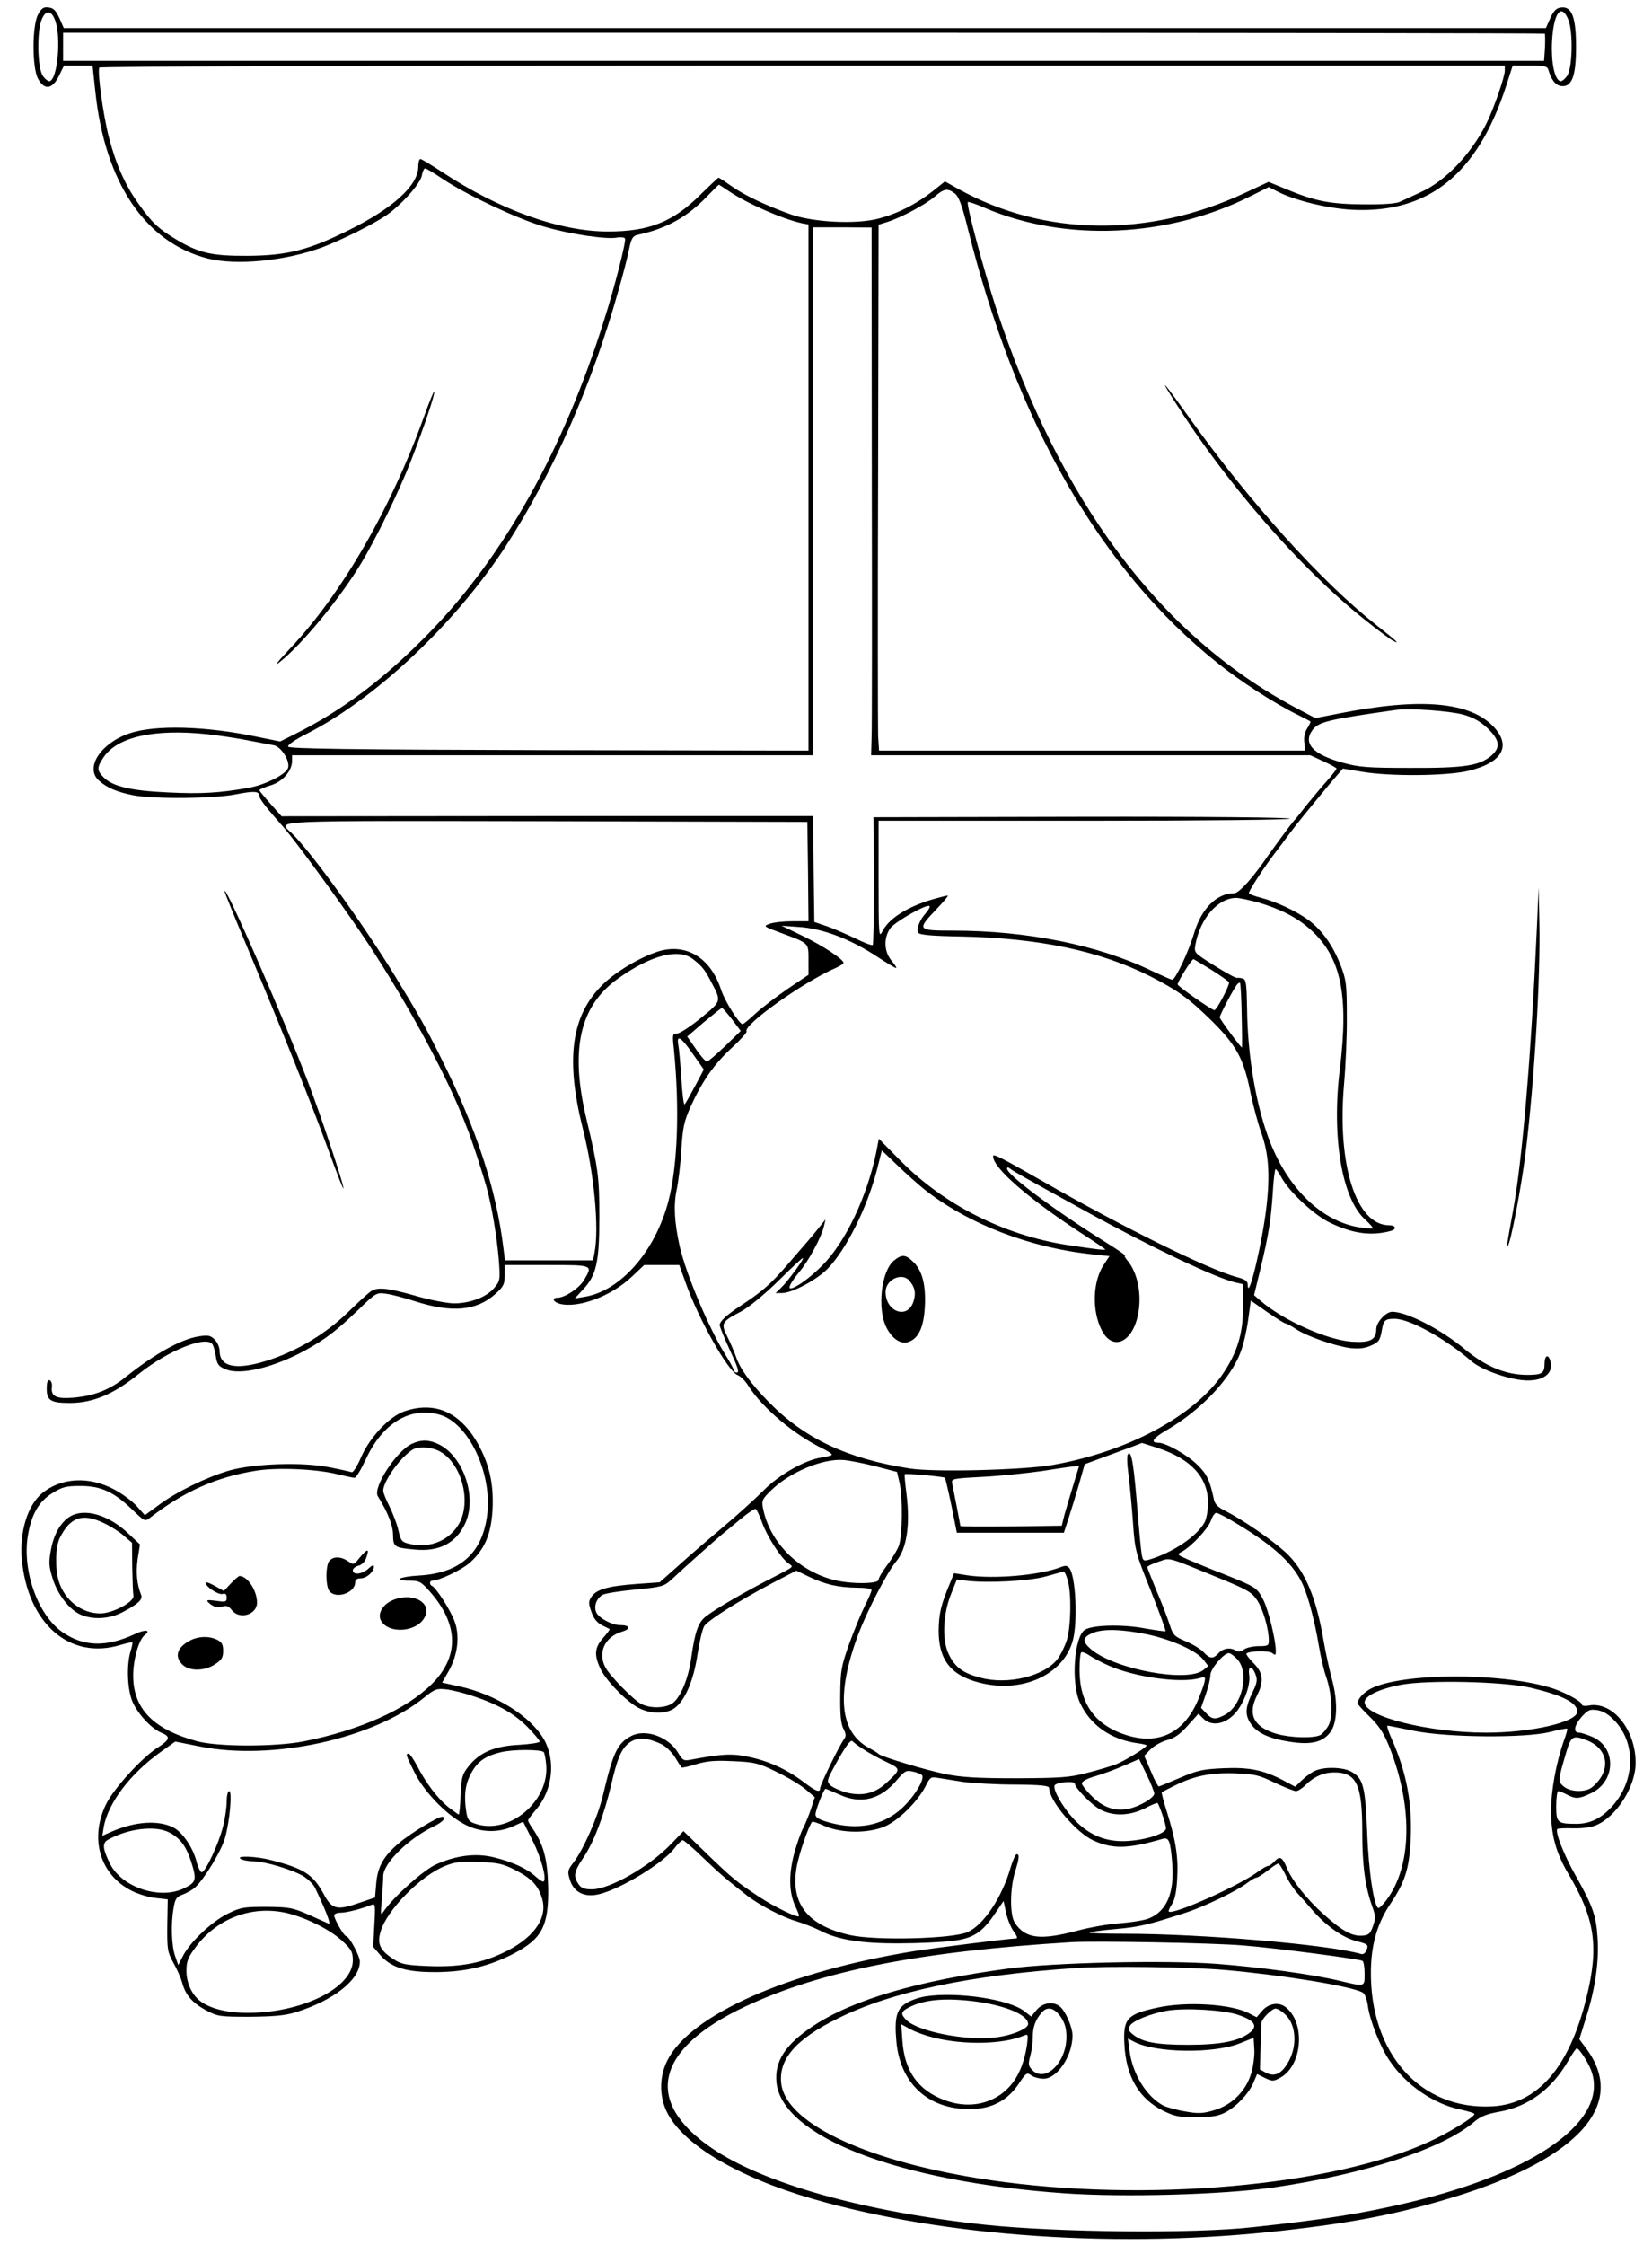<?xml version="1.0" standalone="no"?>
<!DOCTYPE svg PUBLIC "-//W3C//DTD SVG 20010904//EN"
 "http://www.w3.org/TR/2001/REC-SVG-20010904/DTD/svg10.dtd">
<svg version="1.0" xmlns="http://www.w3.org/2000/svg"
 width="707pt" height="960pt" viewBox="0 0 707 960"
 preserveAspectRatio="xMidYMid meet">
<g transform="translate(0,960) scale(0.1,-0.1)"
fill="#000000" stroke="none">
<path d="M163 9538 c-26 -47 -26 -229 0 -275 27 -50 61 -45 89 12 l22 45 61 0
61 0 12 -112 c41 -388 213 -644 479 -713 123 -32 336 -11 494 48 84 32 218 99
272 136 64 44 144 133 152 169 3 18 10 32 14 32 5 0 38 -20 75 -45 100 -67
318 -170 431 -203 110 -33 271 -57 316 -48 15 3 31 1 34 -4 6 -9 -45 -210 -90
-350 -172 -550 -427 -1006 -745 -1333 -191 -197 -374 -335 -579 -437 l-62 -31
-99 20 c-218 46 -436 52 -545 15 -123 -41 -192 -146 -133 -201 35 -32 78 -50
148 -64 88 -17 345 -15 440 4 77 15 100 14 100 -7 0 -12 27 -47 101 -131 50
-57 228 -299 334 -455 167 -246 346 -568 430 -775 7 -16 18 -43 24 -60 17 -39
65 -187 84 -255 22 -80 44 -212 52 -311 6 -83 5 -88 -20 -117 -33 -40 -106
-67 -175 -66 -30 1 -104 15 -164 33 -121 34 -162 38 -191 17 -11 -8 -55 -48
-98 -90 -90 -87 -205 -157 -323 -198 -145 -50 -224 -38 -224 34 0 15 -9 37
-21 49 -18 18 -28 20 -67 14 -75 -11 -187 -73 -313 -173 -68 -55 -134 -81
-221 -89 -77 -7 -101 5 -96 45 2 14 -3 27 -9 29 -9 3 -13 -8 -13 -36 0 -50 17
-61 98 -61 100 0 188 37 297 125 125 100 290 166 315 125 4 -7 11 -30 14 -52
5 -33 12 -42 42 -54 64 -27 208 8 344 83 84 47 128 80 223 171 77 74 78 75
120 69 24 -3 79 -18 123 -32 159 -51 264 -41 345 32 34 31 39 41 39 79 l0 44
180 0 c200 0 198 1 159 -65 -21 -35 -82 -75 -114 -75 -25 0 -17 -19 11 -26 79
-20 221 33 308 116 l53 50 75 0 75 0 27 -75 c55 -156 182 -380 223 -396 12 -4
33 -25 46 -46 60 -95 200 -212 320 -269 20 -10 37 -21 37 -25 0 -3 -19 -9 -42
-12 -71 -10 -182 -72 -250 -141 -35 -35 -113 -106 -174 -157 -62 -52 -148
-126 -191 -165 l-80 -71 -99 -7 c-122 -9 -171 -23 -192 -54 -14 -21 -14 -29
-1 -65 9 -28 24 -46 44 -57 17 -8 32 -16 34 -17 2 -1 -10 -18 -28 -38 -36 -41
-39 -72 -12 -130 21 -46 93 -123 150 -161 52 -34 127 -38 168 -9 45 33 81 117
98 229 8 54 21 109 29 122 18 26 148 108 292 184 l102 53 54 -26 c71 -34 127
-46 206 -47 35 0 62 -4 62 -10 0 -6 -13 -37 -29 -68 -16 -32 -46 -105 -67
-163 -34 -96 -37 -113 -38 -220 -1 -84 3 -123 14 -143 11 -22 12 -31 2 -44
-21 -29 -102 -195 -102 -209 0 -21 -17 -15 -72 27 -72 54 -149 89 -236 107
-71 15 -114 12 -248 -13 -28 -5 -33 -2 -52 30 -40 68 -139 104 -200 72 -60
-31 -78 -70 -122 -256 -22 -91 -82 -228 -126 -286 -25 -32 -26 -38 -15 -73 16
-54 64 -78 128 -61 92 23 271 132 319 195 14 19 31 35 36 35 5 0 44 -33 86
-74 70 -67 101 -94 191 -164 52 -40 152 -92 208 -108 30 -9 76 -27 102 -40 76
-40 179 -56 341 -55 80 0 180 5 223 10 92 11 130 35 187 120 l35 51 11 -51 c6
-28 21 -64 33 -80 14 -19 17 -29 9 -29 -25 0 -344 -40 -433 -54 -542 -87 -961
-272 -1059 -468 -34 -68 -35 -148 -4 -216 65 -140 302 -282 627 -376 562 -163
1318 -214 2014 -135 305 34 496 72 732 144 537 165 743 400 560 639 l-26 35
29 93 c39 122 56 241 49 341 -6 94 -20 135 -94 266 -50 88 -89 188 -78 199 3
3 33 4 68 3 37 -1 76 4 97 13 88 36 170 166 170 267 0 143 -100 265 -201 245
-16 -3 -29 -1 -29 4 0 14 -79 57 -140 74 -218 64 -631 61 -762 -5 -33 -17 -58
-45 -58 -64 0 -3 24 -30 54 -59 43 -43 60 -71 86 -137 98 -254 91 -504 -18
-647 -13 -17 -28 -32 -32 -32 -19 0 -43 156 -49 325 -8 198 -17 232 -71 260
-34 17 -106 20 -147 4 -15 -5 -42 -24 -59 -40 l-31 -30 -49 26 c-85 45 -147
58 -258 53 -88 -4 -112 -9 -186 -41 -47 -20 -88 -37 -91 -37 -3 0 -19 29 -34
66 l-28 65 26 27 c15 15 46 33 71 40 32 8 56 25 89 62 l46 51 20 -20 c32 -32
83 -28 125 10 43 37 80 129 72 177 -6 40 14 39 28 -1 8 -21 5 -36 -11 -69 -33
-67 -36 -98 -13 -135 26 -43 79 -68 171 -82 90 -14 141 -2 173 42 30 40 32
133 6 227 -11 41 -27 114 -35 161 -32 190 -82 306 -164 381 -58 53 -183 139
-258 177 -31 15 -44 29 -48 49 -17 80 -29 107 -70 147 -42 42 -135 95 -168 95
-36 0 -23 20 38 55 146 85 273 220 315 334 12 31 26 93 32 138 l11 81 70 -49
c39 -27 74 -49 79 -49 5 0 25 -11 46 -25 46 -30 161 -70 229 -80 36 -4 61 -2
87 9 37 16 42 22 50 68 7 42 14 48 54 48 65 0 215 -83 329 -181 37 -32 126
-67 200 -79 93 -15 153 18 139 76 -9 36 -26 29 -26 -10 0 -39 -12 -46 -73 -46
-93 0 -179 36 -268 110 -102 85 -248 160 -311 160 -27 0 -68 -45 -68 -74 0
-46 -26 -59 -104 -54 -106 7 -295 92 -390 174 l-29 25 26 107 c36 149 46 212
54 330 3 56 9 102 12 102 4 0 15 -17 26 -37 33 -60 138 -159 207 -192 97 -47
177 -58 261 -35 26 8 20 24 -8 24 -141 0 -223 258 -193 602 7 79 13 211 12
293 0 138 -3 156 -27 218 -34 86 -79 149 -138 193 -54 39 -138 78 -204 95 -25
6 -47 15 -50 19 -4 6 68 116 119 182 12 15 35 46 51 68 17 23 49 64 73 93 24
29 55 67 70 85 15 18 41 50 58 69 l31 36 79 -13 c120 -21 362 -19 457 3 144
34 186 104 112 186 -100 110 -314 129 -663 60 l-103 -20 -87 46 c-578 308
-1007 881 -1280 1710 -52 161 -128 443 -120 451 3 2 37 -9 75 -26 344 -146
783 -126 1135 51 l78 39 39 -20 c75 -38 212 -71 316 -77 328 -17 539 152 661
530 l28 87 73 0 c61 0 74 -3 79 -17 14 -46 31 -68 56 -71 45 -5 63 42 63 168
0 126 -18 173 -63 168 -21 -2 -32 -13 -47 -45 l-19 -43 -3172 0 -3171 0 -19
43 c-15 32 -25 43 -46 45 -22 3 -30 -3 -45 -30z m74 -28 c25 -74 9 -247 -24
-257 -6 -2 -20 8 -30 23 -23 35 -26 191 -4 242 18 42 42 38 58 -8z m6474 8
c22 -51 19 -207 -4 -242 -10 -15 -24 -25 -30 -23 -24 7 -39 80 -35 167 6 123
39 169 69 98z m-100 -62 c2 -2 2 -29 1 -60 l-4 -56 -3169 0 -3169 0 0 60 0 60
3168 0 c1743 0 3171 -2 3173 -4z m-171 -158 c0 -27 -49 -168 -80 -229 -66
-130 -175 -244 -280 -291 -36 -17 -76 -35 -89 -41 -15 -8 -75 -12 -155 -11
-143 1 -207 13 -334 66 l-73 30 -99 -46 c-411 -193 -861 -188 -1227 15 l-59
33 -54 -43 c-69 -54 -149 -95 -231 -116 -94 -25 -278 -16 -374 18 -105 37
-202 83 -256 122 -27 19 -51 35 -54 35 -2 0 -37 -33 -77 -72 -117 -117 -220
-158 -396 -158 -207 0 -466 93 -711 255 -46 30 -87 55 -92 55 -5 0 -9 -15 -9
-33 0 -80 -109 -179 -303 -274 -168 -83 -260 -106 -427 -107 -154 -1 -209 12
-306 70 -74 44 -105 73 -160 151 -58 80 -98 170 -128 286 -25 97 -50 282 -41
298 4 5 1181 9 3011 9 l3004 0 0 -22z m-3323 -514 c79 -54 230 -120 316 -139
l27 -5 0 -1125 0 -1125 -1112 2 c-856 2 -1112 6 -1115 15 -3 7 29 29 74 52
297 149 643 475 858 806 202 313 368 688 481 1090 19 66 40 146 46 178 10 49
16 58 38 63 121 26 210 75 295 163 27 28 50 51 52 51 1 0 19 -12 40 -26z m970
-12 c16 -13 30 -49 53 -142 207 -834 569 -1466 1070 -1865 97 -78 242 -172
340 -220 30 -15 56 -29 58 -30 2 -2 -4 -15 -13 -29 -11 -16 -16 -39 -13 -61
l4 -35 -912 0 -912 0 -4 63 c-1 34 -2 540 0 1124 l2 1062 38 12 c60 19 164 75
202 108 40 35 56 37 87 13z m-356 -1201 c1 -581 1 -1089 -1 -1128 l-2 -73 940
0 940 0 56 -26 c31 -14 56 -28 56 -31 0 -3 -17 -25 -37 -48 -21 -23 -60 -70
-88 -104 -27 -35 -54 -68 -60 -74 -13 -15 -87 -116 -106 -143 -66 -97 -126
-164 -147 -164 -75 0 -141 -66 -172 -172 -23 -78 -80 -198 -93 -198 -5 0 -45
18 -90 39 -226 109 -531 171 -849 171 -153 0 -155 3 -71 91 31 32 53 59 49 59
-5 0 -33 -7 -64 -16 -109 -32 -188 -82 -215 -136 -16 -31 -17 -21 -17 220 l0
252 880 0 c520 0 880 4 880 9 0 5 -363 9 -891 8 l-891 -2 2 -270 c0 -149 -2
-273 -5 -276 -3 -4 -37 9 -75 28 -38 18 -93 42 -122 52 l-53 18 -3 227 -2 226
-1138 0 -1137 -1 -47 53 c-26 29 -48 56 -48 59 0 3 21 12 47 20 52 15 93 62
93 105 l0 24 1115 0 1115 0 0 978 c0 537 0 1045 0 1128 l0 152 125 0 125 -1 1
-1056z m2531 -1027 c45 -13 73 -29 105 -59 52 -51 56 -82 14 -118 -51 -42
-116 -52 -346 -51 -182 0 -220 3 -288 22 -128 35 -172 83 -130 140 26 35 67
45 358 86 59 8 227 -4 287 -20z m-5374 -84 c53 -6 133 -18 177 -27 44 -8 92
-18 106 -20 34 -6 75 -74 60 -101 -15 -28 -99 -69 -166 -81 -123 -22 -204 -27
-345 -20 -159 7 -238 26 -276 64 -30 30 -30 43 -1 86 59 88 217 123 445 99z
m2570 -587 l2 -213 -69 0 c-38 0 -82 -5 -98 -11 -27 -10 -26 -11 47 -38 124
-46 120 -42 120 -116 l0 -64 -89 -60 c-48 -33 -110 -80 -137 -105 -27 -25 -52
-46 -56 -46 -14 0 -76 98 -92 147 -45 138 -151 202 -272 163 -77 -25 -179 -86
-234 -140 -136 -133 -161 -319 -85 -620 48 -191 70 -424 49 -529 l-6 -31 -189
0 -188 0 -6 48 c-31 256 -114 510 -266 814 -71 142 -93 181 -198 353 -140 229
-368 543 -445 614 -58 54 -114 51 1092 49 l1117 -3 3 -212z m1925 -132 c98
-29 167 -64 226 -117 130 -117 164 -278 125 -597 -36 -291 9 -557 111 -645 18
-17 32 -32 29 -35 -2 -2 -28 0 -56 4 -158 25 -301 161 -381 361 -60 151 -98
367 -100 576 -2 104 -4 123 -18 127 -10 3 -21 4 -25 3 -5 -2 -48 22 -96 52
-88 55 -88 55 -82 90 20 112 96 199 174 200 14 0 55 -9 93 -19z m-1419 -44
c-28 -30 -44 -71 -34 -86 5 -9 56 -14 181 -16 336 -7 594 -61 811 -170 119
-61 165 -94 263 -190 106 -105 137 -162 165 -300 12 -60 34 -141 48 -180 31
-87 38 -178 22 -315 -17 -153 -79 -410 -80 -335 0 16 -11 24 -46 33 -122 33
-484 211 -833 411 -184 105 -211 118 -211 106 0 -51 158 -187 393 -339 48 -31
87 -58 87 -59 0 -5 -46 1 -165 19 -269 42 -526 172 -712 361 l-92 93 -11 -58
c-40 -191 -131 -383 -230 -483 -52 -53 -116 -99 -137 -99 -12 0 3 28 36 68 42
50 95 148 107 197 l7 30 -24 -30 c-13 -16 -28 -35 -34 -42 -5 -6 -48 -56 -95
-110 -82 -96 -115 -124 -210 -187 -61 -40 -90 -67 -90 -83 0 -7 20 -56 44
-108 32 -68 41 -95 30 -95 -8 0 -14 4 -14 10 0 5 -15 33 -33 62 -71 111 -171
349 -198 467 -23 103 -27 178 -13 243 7 34 17 113 20 173 6 94 12 120 39 181
50 110 101 183 176 252 38 35 67 67 64 71 -16 27 244 212 383 272 17 8 32 17
32 21 0 15 -86 72 -172 114 l-93 45 70 -5 c105 -6 226 -52 346 -132 37 -24 70
-44 74 -44 4 0 -5 14 -19 31 -33 38 -35 98 -6 139 20 28 158 106 168 95 3 -3
-3 -15 -14 -28z m-998 -199 c38 -30 50 -44 78 -98 44 -84 45 -80 -45 -154 -44
-36 -90 -66 -101 -66 -20 0 -21 -4 -14 -67 25 -254 16 -498 -23 -648 -56 -216
-205 -386 -359 -411 l-42 -7 34 37 c58 61 71 116 71 311 0 173 -5 208 -56 423
-70 295 -28 480 136 597 140 100 259 131 321 83z m2222 -48 c39 -25 72 -48 72
-52 0 -17 -53 -118 -63 -118 -11 0 -157 102 -157 110 0 13 62 111 68 108 4 -2
40 -23 80 -48z m126 -194 c2 -75 2 -136 1 -136 -5 0 -95 121 -95 129 0 10 58
120 73 139 5 7 12 11 14 8 2 -2 6 -65 7 -140z m-2181 -16 l37 -49 -67 -65
c-38 -36 -72 -66 -78 -66 -5 0 -27 24 -47 54 l-37 53 72 62 c40 33 74 61 77
60 3 0 22 -22 43 -49z m-168 -147 l47 -67 -37 -70 c-21 -39 -41 -75 -45 -79
-4 -4 -10 44 -14 109 -4 64 -10 129 -13 145 -9 47 12 34 62 -38z m990 -579
c188 -149 456 -252 726 -279 l67 -7 -23 -35 c-49 -71 -53 -199 -10 -282 46
-90 130 -54 155 65 18 87 -1 183 -48 237 -8 9 -11 17 -7 17 5 0 -31 25 -81 56
-219 137 -424 289 -424 316 0 7 4 7 13 0 12 -10 63 -39 327 -184 272 -150 554
-284 638 -303 l32 -7 0 -96 c0 -116 -25 -196 -87 -288 -123 -181 -412 -335
-733 -390 -127 -21 -505 -31 -608 -14 -265 41 -449 128 -601 283 -79 81 -125
144 -142 197 -7 19 -23 57 -36 83 -29 58 -26 64 58 108 35 19 98 71 159 130
55 55 103 99 106 99 9 0 -66 -102 -93 -127 l-24 -23 27 0 c44 0 147 55 195
103 81 83 170 262 212 424 l21 83 66 -63 c36 -35 88 -81 115 -103z m1004
-1108 c140 -47 211 -126 211 -233 0 -30 -6 -66 -14 -82 -31 -60 -137 -131
-238 -161 -24 -7 -27 -5 -32 23 -3 18 -10 91 -16 162 -17 218 -27 282 -42 267
-6 -6 -5 -40 2 -93 6 -46 14 -138 19 -204 8 -116 11 -126 76 -288 37 -93 65
-170 63 -173 -2 -2 -42 4 -89 12 -95 18 -222 15 -256 -6 -46 -29 -60 -226 -22
-310 44 -98 134 -161 253 -176 16 -2 31 -6 33 -8 6 -5 -86 -63 -130 -81 -21
-8 -77 -25 -125 -37 -76 -20 -114 -22 -302 -23 -169 0 -234 4 -305 18 -87 18
-275 75 -285 86 -3 4 -21 15 -40 25 -127 68 -143 230 -46 489 38 99 123 264
161 309 45 53 61 154 45 284 -6 48 -10 88 -8 89 5 5 166 -10 172 -15 2 -3 15
-57 28 -120 l23 -115 229 0 229 0 18 55 c10 30 30 96 45 146 l26 92 122 45
c66 24 122 45 123 46 0 0 33 -10 72 -23z m-1212 -77 l92 -24 11 -48 c14 -65
12 -224 -3 -267 -7 -19 -30 -57 -50 -83 -20 -27 -37 -55 -37 -63 0 -19 -125
-19 -195 0 -153 41 -273 164 -300 308 -6 31 -2 38 36 75 79 77 220 136 309
129 25 -2 86 -14 137 -27z m846 -81 c-14 -46 -31 -103 -38 -128 l-11 -45 -217
-3 c-119 -1 -217 -1 -217 2 0 4 -26 137 -35 182 -4 20 0 21 133 28 75 4 189
16 252 25 63 10 125 19 137 20 l21 1 -25 -82z m-1332 -158 c21 -60 81 -153
112 -175 24 -17 28 -13 -53 -55 -130 -66 -256 -139 -302 -175 -30 -25 -44 -65
-59 -170 -12 -93 -47 -176 -82 -200 -32 -21 -95 -22 -133 -2 -33 17 -134 120
-153 156 -34 63 -3 131 71 153 40 12 35 28 -9 28 -34 0 -90 30 -101 54 -12 27
1 61 28 76 12 6 75 16 140 22 113 11 122 14 153 42 44 42 186 168 217 194 14
11 50 41 80 66 30 25 59 44 63 43 5 -1 17 -27 28 -57z m2035 -8 c160 -96 242
-173 281 -262 24 -55 51 -161 67 -257 8 -48 22 -108 31 -133 25 -71 31 -170
11 -208 -9 -17 -25 -36 -35 -42 -29 -15 -130 -12 -188 5 -98 29 -125 83 -83
165 30 59 26 96 -15 137 -20 20 -33 38 -31 41 12 12 97 14 111 2 13 -10 15 -9
15 8 0 48 -31 174 -53 219 -28 54 -30 55 -172 112 -55 21 -122 49 -150 61 -48
21 -49 22 -27 34 41 22 111 97 124 132 6 19 17 34 23 34 7 0 48 -21 91 -48z
m-71 -234 c116 -48 133 -58 156 -93 25 -39 49 -122 49 -171 0 -22 -4 -24 -43
-24 -23 0 -52 -6 -63 -14 -13 -10 -25 -11 -35 -5 -23 15 -55 10 -74 -11 -24
-26 -37 -25 -65 5 -12 13 -47 34 -76 46 -49 21 -54 26 -69 73 -9 28 -34 93
-56 144 -21 51 -39 96 -39 100 0 4 21 14 48 23 53 18 30 24 267 -73z m-318
-237 c105 -22 213 -70 243 -109 l21 -27 -21 -17 c-68 -55 -377 2 -480 88 -39
33 -38 51 3 69 44 20 125 18 234 -4z m-167 -132 c111 -51 311 -79 393 -56 26
7 27 6 21 -20 -4 -16 -17 -50 -29 -78 -60 -138 -169 -189 -306 -145 -134 43
-199 135 -199 279 0 37 3 71 7 74 3 4 20 -2 37 -14 17 -11 51 -29 76 -40z
m555 25 c54 -58 21 -200 -55 -239 -39 -20 -53 -19 -78 8 l-22 23 20 57 c11 31
20 68 20 83 0 27 57 94 79 94 7 0 23 -12 36 -26z m1256 -122 c136 -32 199 -64
199 -102 0 -45 -197 -90 -390 -90 -247 0 -520 69 -520 130 0 27 62 57 157 75
115 21 438 14 554 -13z m362 -144 c92 -100 83 -264 -21 -371 -44 -46 -90 -67
-146 -67 -81 0 -86 5 -86 76 0 35 4 64 9 64 5 0 22 -7 37 -15 37 -19 50 -19
101 5 107 48 113 194 10 241 -23 10 -50 19 -59 19 -27 0 -21 32 12 69 28 30
35 32 68 27 26 -5 48 -19 75 -48z m-863 -40 c142 -29 476 -32 584 -5 38 10 71
16 73 14 2 -2 -4 -24 -13 -48 -34 -96 -56 -215 -56 -304 0 -102 21 -179 73
-267 115 -193 133 -312 78 -533 -73 -296 -207 -451 -400 -463 -309 -18 -528
226 -522 583 2 112 28 201 84 284 62 92 80 150 86 271 8 155 -17 289 -81 433
-14 31 -22 57 -18 57 4 0 54 -10 112 -22z m-3222 -56 c19 -8 46 -34 60 -56 14
-23 27 -43 29 -45 2 -2 30 4 62 14 47 14 81 17 160 13 91 -4 107 -8 183 -45
46 -22 101 -55 124 -74 l41 -35 -16 -49 c-9 -28 -24 -64 -33 -82 -10 -17 -27
-66 -39 -109 -24 -90 -23 -168 5 -227 10 -21 17 -39 15 -42 -8 -7 -105 40
-169 82 -98 65 -116 80 -225 185 l-100 97 -52 -54 c-91 -96 -263 -195 -340
-195 -32 0 -46 5 -57 22 -23 33 -20 53 19 111 46 67 88 178 120 311 26 113 42
151 71 177 35 31 77 31 142 1z m3959 17 c97 -36 111 -131 28 -201 -27 -24 -94
-23 -123 2 -25 21 -25 24 10 143 21 72 29 77 85 56z m-3092 -40 c22 -15 66
-39 98 -54 64 -31 64 -31 -2 -92 -47 -43 -102 -56 -169 -39 -28 8 -59 22 -68
31 -16 16 -16 21 16 79 45 83 71 120 79 109 3 -4 24 -20 46 -34z m1245 -189
c0 -18 -61 -55 -108 -65 -59 -12 -108 3 -157 51 -25 24 -45 50 -45 57 0 9 23
21 58 31 31 9 86 29 122 45 l65 28 32 -66 c18 -36 32 -73 33 -81z m-995 79
c16 -15 -33 -95 -87 -144 -82 -73 -187 -93 -310 -59 -43 12 -58 21 -58 34 0
19 36 110 43 110 3 0 30 -12 62 -26 90 -41 174 -20 243 63 33 39 40 43 67 37
16 -3 34 -10 40 -15z m1510 -33 c43 -20 84 -36 91 -36 8 0 26 11 40 25 37 37
78 55 124 55 96 0 120 -52 120 -255 0 -143 12 -234 44 -322 13 -36 13 -49 2
-80 -11 -32 -18 -39 -44 -41 -44 -4 -87 19 -166 90 -74 66 -136 145 -159 200
-19 46 -30 52 -52 28 -10 -11 -23 -20 -28 -20 -6 0 -24 -11 -41 -23 -77 -59
-368 -189 -384 -172 -3 2 4 17 14 32 12 19 19 53 22 111 5 91 -6 161 -44 283
-14 44 -24 82 -22 84 1 1 27 15 56 29 82 41 155 56 259 52 81 -3 101 -7 168
-40z m-1330 3 c39 -5 136 -11 218 -11 116 -1 147 -5 147 -15 0 -54 116 -191
189 -224 84 -38 149 -36 297 7 27 7 33 -8 41 -108 9 -124 -24 -201 -99 -232
-18 -8 -73 -17 -123 -21 -49 -3 -133 -18 -185 -32 -158 -42 -223 -34 -267 34
-22 33 -21 146 1 218 18 58 20 75 7 75 -5 0 -17 -26 -26 -57 -37 -128 -115
-245 -184 -276 -65 -29 -393 -37 -502 -13 -183 41 -256 134 -230 289 9 55 52
180 67 196 2 2 27 -6 55 -19 73 -31 185 -31 256 -1 59 26 139 105 173 170 21
42 23 43 58 37 20 -3 69 -11 107 -17z m475 -7 c0 -18 74 -94 111 -112 55 -28
123 -26 188 6 28 15 53 25 55 23 9 -12 36 -92 36 -108 0 -25 -106 -56 -190
-55 -80 1 -147 32 -207 97 -46 50 -87 122 -80 141 5 14 87 21 87 8z m901 -389
c12 -27 35 -61 50 -78 15 -16 46 -51 69 -78 60 -67 129 -115 187 -129 46 -12
50 -15 42 -36 -6 -16 -15 -22 -26 -18 -141 40 -679 86 -1012 86 -85 0 -152 2
-149 5 3 3 53 10 112 15 101 9 141 18 306 72 76 25 211 90 256 124 17 13 35
24 41 24 6 0 27 14 48 30 21 17 41 30 45 30 5 0 18 -21 31 -47z m-181 -303
c139 -11 498 -58 511 -66 5 -3 9 -27 9 -55 0 -57 4 -57 -112 -29 -116 27 -335
57 -518 71 -223 17 -700 6 -895 -20 -388 -52 -662 -132 -833 -244 -121 -80
-168 -152 -159 -243 24 -232 521 -424 1232 -474 255 -18 675 -6 895 25 388 56
720 164 856 278 30 26 55 36 111 46 124 22 224 96 294 217 17 30 34 54 37 54
10 0 49 -60 61 -93 80 -211 -229 -436 -779 -566 -198 -47 -359 -73 -670 -106
-250 -28 -835 -22 -1140 10 -518 55 -950 176 -1172 327 -297 201 -244 427 144
608 326 152 743 234 1393 274 102 6 603 -3 735 -14z m-77 -105 c249 -22 538
-69 588 -96 10 -5 19 -28 23 -58 8 -61 54 -178 93 -234 70 -104 188 -185 304
-209 32 -7 59 -15 59 -19 0 -13 -110 -80 -193 -118 -414 -191 -1217 -261
-1877 -165 -515 75 -870 237 -896 409 -15 106 60 194 244 284 228 113 563 184
1012 214 136 10 495 5 643 -8z"/>
<path d="M3827 4210 c-56 -44 -74 -208 -33 -288 25 -49 62 -72 94 -61 43 15
65 62 70 149 5 92 -10 154 -48 192 -34 33 -49 35 -83 8z m65 -87 c24 -29 29
-54 17 -90 -25 -77 -119 -44 -119 42 0 53 70 85 102 48z"/>
<path d="M4540 2898 c-91 -35 -285 -52 -401 -35 l-56 9 -20 -49 c-36 -86 -45
-124 -46 -197 0 -124 52 -191 174 -222 182 -47 359 32 400 179 22 79 13 275
-14 310 -9 12 -18 13 -37 5z m30 -58 c16 -58 13 -196 -4 -253 -8 -26 -26 -63
-40 -82 -56 -73 -212 -112 -330 -80 -76 20 -109 45 -136 101 -29 60 -25 171
11 259 l24 60 40 -5 c89 -11 270 -2 340 18 39 11 73 20 77 21 4 0 12 -17 18
-39z"/>
<path d="M3960 1062 c-25 -4 -61 -16 -80 -28 -42 -24 -53 -61 -44 -162 15
-180 134 -292 313 -292 93 0 161 35 210 107 32 49 36 51 55 37 11 -8 35 -14
52 -14 59 0 124 98 124 185 0 35 -30 104 -53 123 -28 24 -73 18 -100 -13 l-24
-29 -28 22 c-65 52 -289 85 -425 64z m217 -22 c131 -18 223 -58 223 -96 0 -21
-74 -51 -146 -58 -126 -14 -327 27 -375 75 -26 26 -24 36 11 54 66 34 156 42
287 25z m363 -66 c18 -28 24 -49 24 -88 -2 -111 -94 -196 -148 -137 -15 16
-16 25 -7 58 6 21 11 57 11 81 0 44 11 73 38 105 24 28 54 21 82 -19z m-545
-88 c132 -33 300 -29 388 9 17 7 18 4 12 -41 -13 -85 -42 -149 -89 -192 -69
-64 -169 -80 -265 -43 -112 42 -170 124 -179 253 l-5 71 39 -21 c21 -12 66
-28 99 -36z"/>
<path d="M4953 1014 c-130 -28 -147 -47 -141 -157 7 -138 63 -233 166 -284 49
-24 69 -28 142 -28 67 1 94 5 126 22 47 25 101 82 120 130 l14 33 34 -17 c32
-15 36 -15 68 3 93 54 105 236 19 301 -29 22 -71 15 -98 -15 l-25 -29 -37 19
c-78 38 -266 49 -388 22z m346 -31 c69 -23 85 -47 52 -74 -46 -38 -127 -54
-266 -54 -136 0 -196 11 -237 45 -19 15 -21 22 -12 37 13 21 89 52 159 64 79
13 243 3 304 -18z m206 -3 c41 -42 46 -126 13 -190 -29 -57 -61 -74 -99 -55
l-27 15 3 97 c2 54 4 101 4 104 2 17 45 59 60 59 9 0 30 -13 46 -30z m-150
-246 c-22 -76 -83 -137 -160 -159 -47 -14 -67 -15 -122 -5 -37 6 -79 18 -94
25 -72 38 -132 134 -145 235 l-7 52 29 -15 c92 -47 338 -50 449 -6 l60 24 3
-48 c2 -26 -4 -73 -13 -103z"/>
<path d="M5026 7885 c222 -352 539 -716 812 -933 56 -45 112 -87 125 -93 31
-16 15 -1 -78 72 -228 180 -534 518 -786 870 -123 172 -143 194 -73 84z"/>
<path d="M1816 7822 c-144 -400 -353 -761 -576 -997 -51 -54 -69 -77 -45 -58
93 72 258 271 348 420 66 108 166 314 216 443 56 144 105 290 99 295 -2 2 -21
-44 -42 -103z"/>
<path d="M6577 5625 c-25 -549 -62 -984 -102 -1205 -26 -141 -28 -155 -23
-150 13 12 58 249 77 400 38 309 64 750 59 985 l-3 150 -8 -180z"/>
<path d="M961 5789 c-1 -3 42 -109 95 -235 151 -359 281 -684 350 -874 35 -96
63 -169 64 -162 0 20 -96 309 -151 452 -110 288 -354 846 -358 819z"/>
<path d="M1730 3564 c-64 -22 -148 -111 -185 -197 -16 -37 -34 -66 -40 -63 -6
2 -49 12 -96 21 -114 23 -322 16 -428 -14 -96 -28 -226 -91 -301 -147 l-60
-44 -35 39 c-19 21 -62 53 -96 71 -109 58 -228 51 -310 -17 -61 -52 -95 -162
-86 -278 24 -277 204 -436 422 -370 27 8 50 13 52 11 1 -1 -2 -18 -8 -37 -19
-62 -14 -173 11 -223 25 -52 80 -110 122 -127 39 -16 35 -29 -16 -62 -67 -42
-189 -175 -222 -243 -72 -147 -26 -302 109 -370 27 -14 73 -28 102 -31 l53 -6
-2 -111 c-1 -104 1 -114 26 -160 15 -26 32 -65 38 -86 14 -53 44 -86 103 -118
49 -26 59 -27 187 -27 102 1 149 5 195 19 163 51 275 139 275 217 0 24 -46
109 -59 109 -9 0 -51 73 -51 89 0 6 13 11 28 11 26 0 91 17 133 34 15 6 16 -3
11 -87 l-5 -93 32 -37 c47 -53 112 -72 241 -71 124 1 228 26 332 81 118 62
147 118 144 283 -3 119 -19 181 -68 252 -10 14 -18 29 -18 33 0 4 16 25 35 47
71 83 84 211 32 301 -58 98 -203 189 -357 224 l-78 17 29 51 c38 68 48 149 24
212 -17 47 -80 145 -97 151 -11 5 -10 22 2 22 29 0 128 47 162 78 63 57 90
121 96 227 5 109 -13 191 -63 281 -76 135 -184 183 -315 138z m151 -14 c121
-34 223 -241 205 -420 -18 -169 -114 -258 -293 -268 -86 -5 -116 -22 -39 -22
40 0 48 -4 86 -47 123 -140 126 -277 9 -394 -109 -109 -307 -198 -548 -246
-121 -24 -372 -24 -460 1 -186 51 -271 139 -271 280 0 69 24 154 49 173 30 22
2 26 -41 5 -122 -57 -220 -55 -311 8 -104 72 -172 260 -148 411 15 92 47 148
106 184 42 26 58 30 119 30 88 0 142 -25 221 -100 54 -52 55 -53 77 -36 146
113 284 174 452 201 90 15 260 8 351 -15 33 -8 65 -15 72 -15 7 0 28 35 48 78
72 156 189 227 316 192z m145 -1204 c108 -36 173 -74 231 -131 29 -30 53 -58
53 -63 0 -5 -40 -11 -88 -14 -105 -5 -169 -32 -216 -91 -28 -35 -31 -47 -35
-123 -1 -46 -5 -84 -8 -84 -2 0 -22 15 -45 32 -46 38 -94 101 -133 176 -15 28
-31 52 -36 52 -14 0 -12 -6 24 -78 39 -80 129 -176 208 -220 68 -39 148 -43
216 -12 l42 19 40 -80 c37 -73 61 -162 48 -175 -3 -4 -18 6 -34 20 -36 34
-101 64 -180 83 -77 19 -162 8 -248 -31 -53 -24 -177 -135 -220 -196 -17 -25
-17 -24 -11 45 3 39 6 84 6 101 0 56 109 162 218 214 38 18 56 40 33 40 -18 0
-135 -71 -182 -111 -67 -56 -93 -102 -99 -174 l-5 -60 -65 -22 c-96 -34 -119
-29 -152 32 -47 88 -84 113 -228 150 -65 17 -153 20 -130 5 8 -5 32 -10 53
-10 50 0 172 -37 217 -65 19 -12 40 -33 47 -46 46 -96 71 -160 60 -156 -6 3
-46 20 -87 39 -69 30 -84 32 -180 33 -96 0 -110 -2 -165 -29 -68 -33 -162
-122 -192 -181 l-20 -39 -14 40 c-15 44 -18 137 -6 205 7 39 12 47 40 57 18 7
41 20 52 30 38 34 113 157 128 212 21 74 31 200 18 200 -6 0 -11 -20 -11 -45
0 -25 -7 -74 -16 -108 -17 -69 -73 -190 -90 -194 -5 -2 -16 19 -23 46 -15 59
-60 125 -98 145 -65 33 -164 27 -267 -18 l-38 -17 6 38 c19 103 114 228 243
320 l63 45 105 -21 c309 -62 742 32 960 209 46 37 54 40 96 35 26 -3 77 -16
115 -29z m301 -239 c3 -3 8 -26 10 -50 18 -159 -159 -307 -304 -256 -25 8 -32
17 -37 47 -11 69 -6 117 17 162 27 54 60 79 129 96 50 13 172 13 185 1z
m-1604 -343 c49 -25 75 -61 97 -132 22 -71 19 -82 -29 -106 -103 -53 -269 1
-320 103 -32 64 -34 89 -9 103 86 48 200 62 261 32z m1483 -162 c70 -36 99
-67 115 -125 23 -85 -42 -171 -175 -232 -94 -43 -188 -59 -319 -53 -94 4 -111
8 -147 32 -54 36 -67 64 -51 116 27 92 172 239 276 280 41 17 68 20 145 17 82
-3 103 -8 156 -35z m-968 -186 c82 -22 176 -70 226 -116 40 -37 46 -48 46 -84
0 -108 -186 -210 -405 -223 -105 -6 -188 9 -241 44 -40 26 -66 79 -66 134 0
42 6 57 41 104 95 126 249 180 399 141z"/>
<path d="M1764 3426 c-66 -29 -170 -188 -147 -225 42 -67 65 -125 65 -165 1
-52 5 -55 94 -63 104 -10 176 28 215 112 52 112 -8 288 -115 339 -41 19 -71
20 -112 2z m123 -36 c88 -53 129 -205 81 -300 -39 -76 -127 -114 -214 -93 -35
8 -38 12 -49 58 -6 28 -24 73 -38 102 -15 29 -27 59 -27 68 0 29 41 96 85 141
39 38 50 44 87 44 25 0 56 -8 75 -20z"/>
<path d="M299 3114 c-40 -25 -69 -76 -81 -142 -10 -53 -9 -70 7 -122 21 -69
73 -136 122 -156 52 -22 123 -18 179 12 65 34 86 54 78 73 -18 45 -23 95 -15
153 l10 63 -49 46 c-85 81 -189 111 -251 73z m146 -28 c28 -13 66 -37 85 -54
l35 -30 1 -103 c1 -57 3 -113 5 -123 5 -26 -88 -76 -142 -76 -81 0 -153 57
-178 139 -16 55 -14 147 5 184 45 90 97 107 189 63z"/>
<path d="M1539 2938 c-25 -31 -26 -31 -49 -15 -31 21 -64 22 -81 1 -16 -20
-16 -109 1 -129 29 -35 110 -7 110 38 0 11 8 17 23 17 26 0 57 28 57 50 0 9
-8 6 -23 -8 -26 -25 -67 -29 -67 -8 0 8 11 17 24 20 15 4 28 17 34 36 14 39 4
38 -29 -2z"/>
<path d="M988 2828 l-30 -32 -39 22 c-21 12 -39 18 -39 13 0 -17 54 -52 72
-48 13 4 18 -1 18 -15 0 -19 -4 -20 -46 -14 -37 5 -43 3 -32 -7 19 -19 41 -25
63 -17 14 5 25 0 38 -17 33 -41 107 -18 107 33 0 52 -41 114 -75 114 -4 0 -20
-14 -37 -32z"/>
<path d="M1673 2753 c-38 -19 -57 -56 -43 -83 33 -61 159 -50 189 17 30 65
-64 107 -146 66z"/>
<path d="M815 2585 c-58 -30 -70 -70 -33 -105 30 -28 95 -27 139 3 28 18 34
29 34 57 0 27 -6 37 -25 47 -34 17 -79 16 -115 -2z"/>
</g>
</svg>
